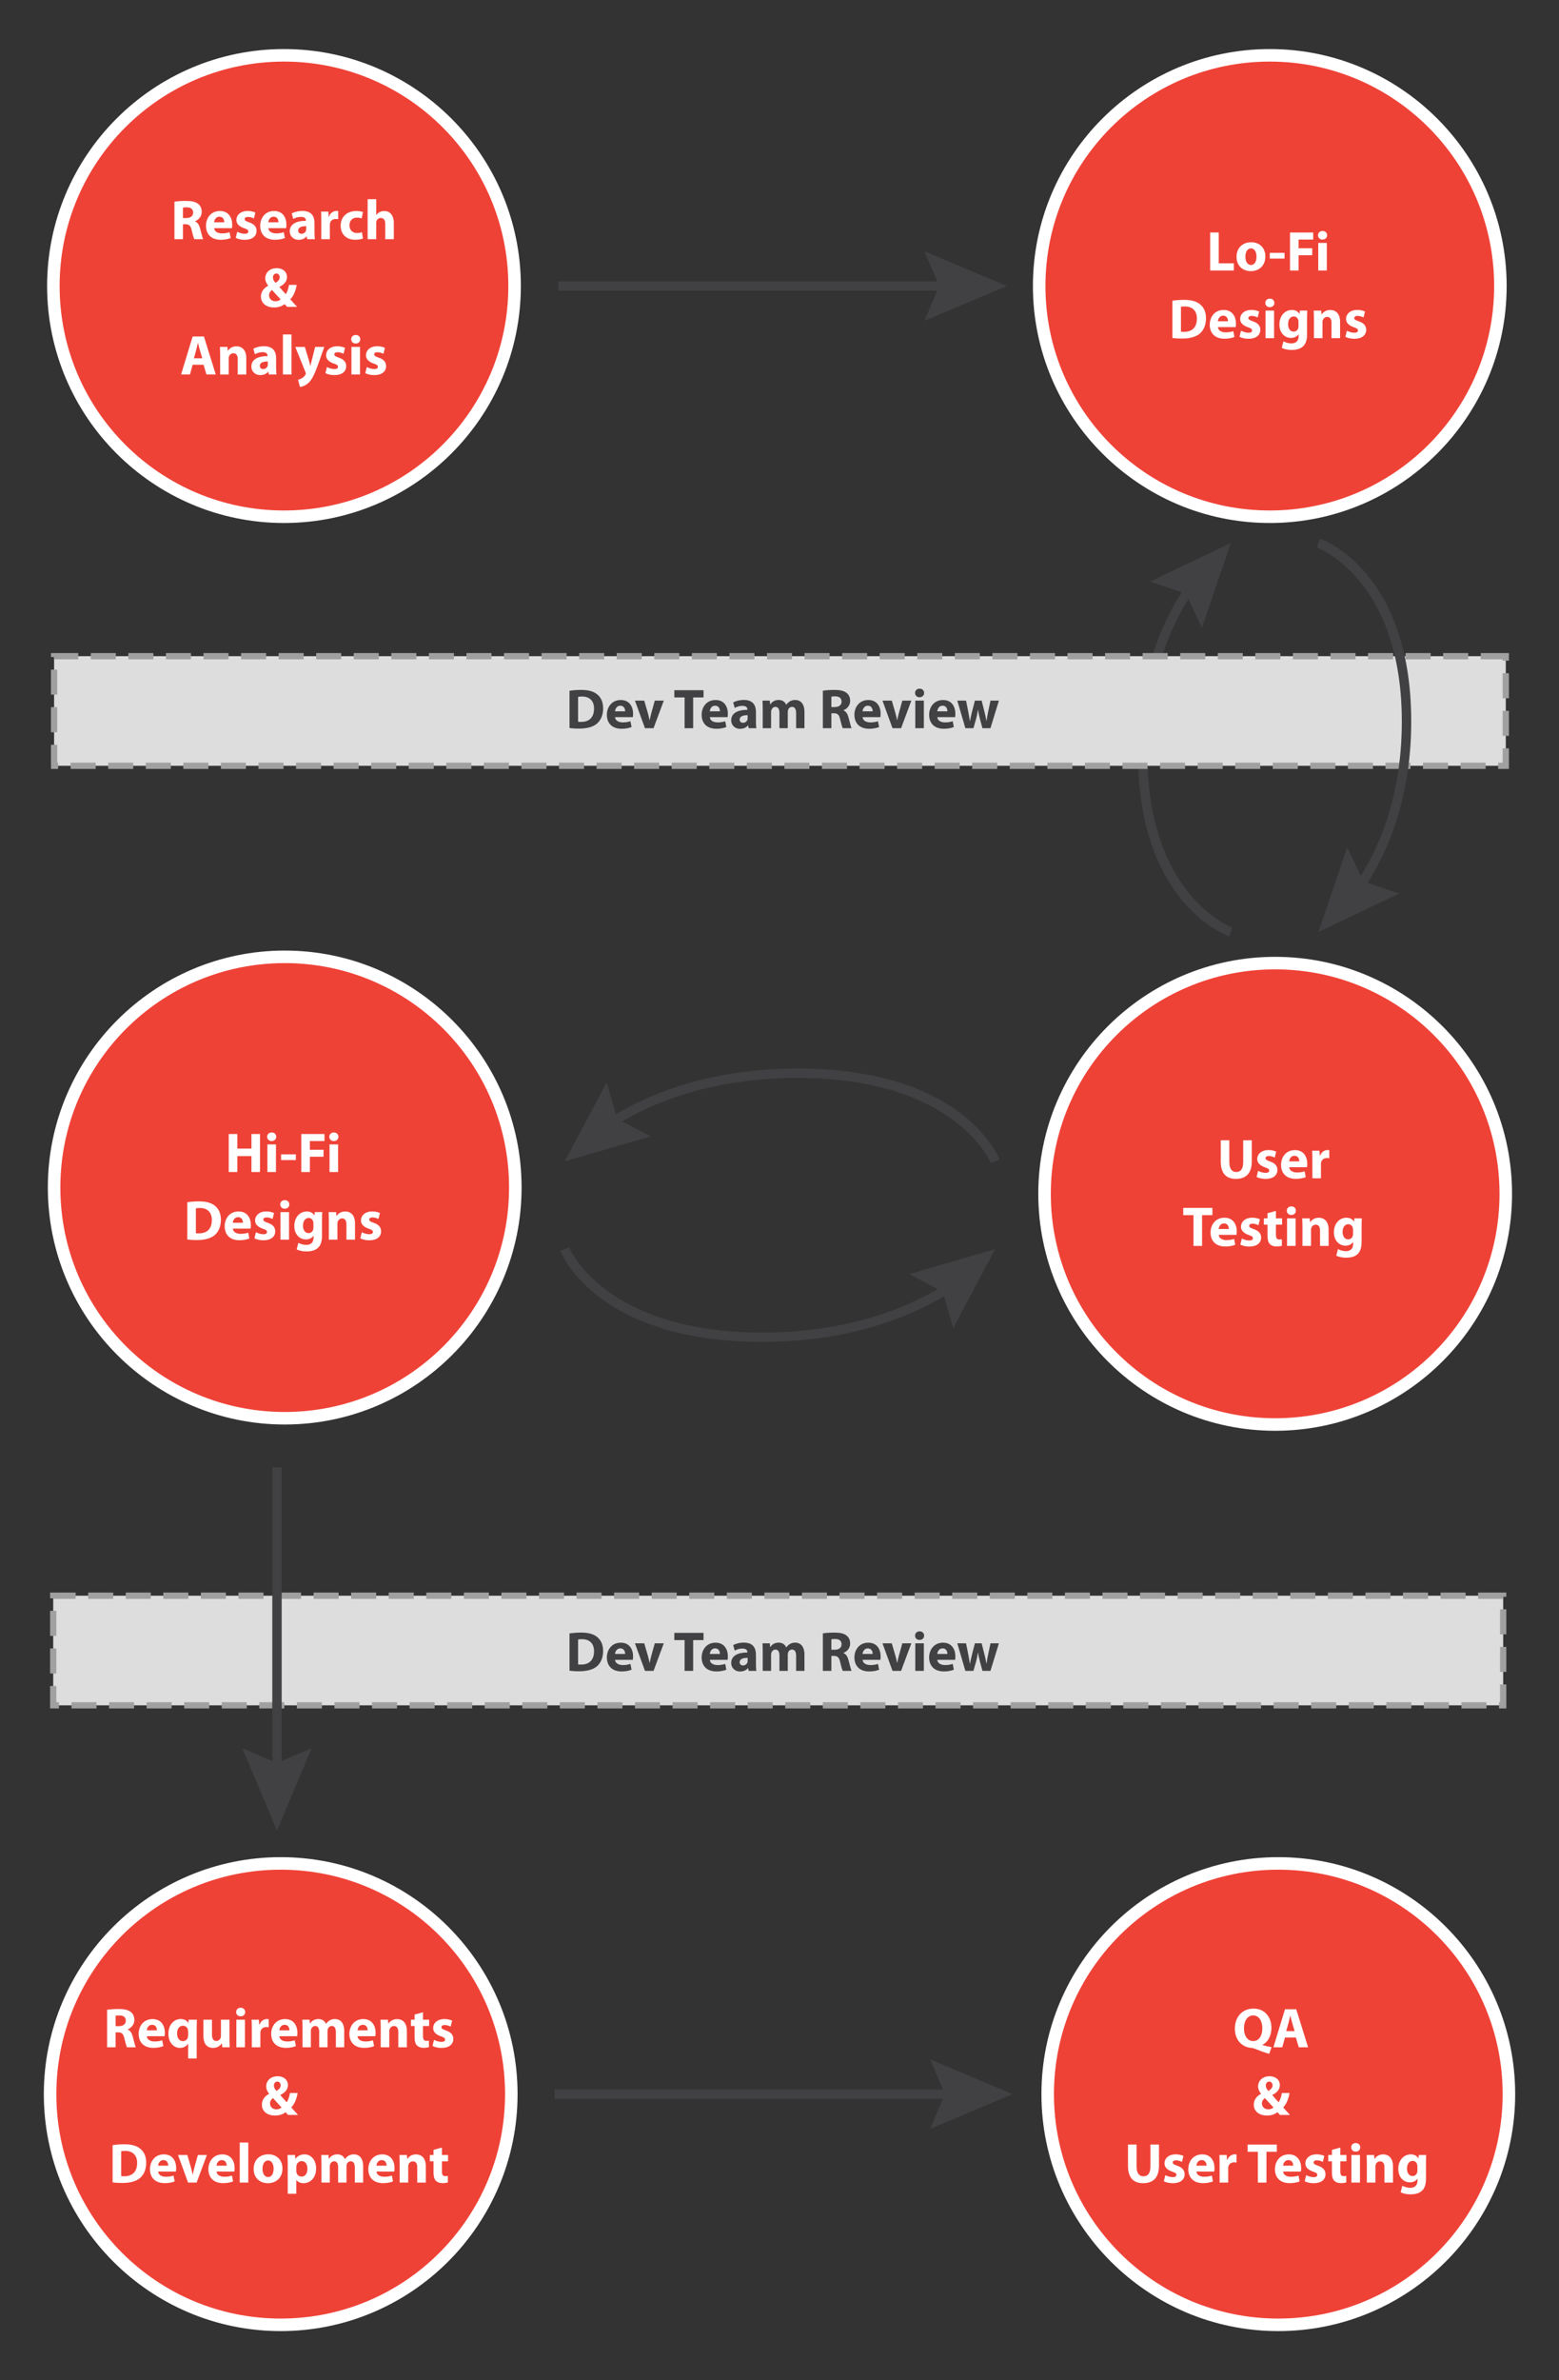 <?xml version="1.0" encoding="utf-8"?>
<!-- Generator: Adobe Illustrator 15.0.0, SVG Export Plug-In . SVG Version: 6.00 Build 0)  -->
<!DOCTYPE svg PUBLIC "-//W3C//DTD SVG 1.0//EN" "http://www.w3.org/TR/2001/REC-SVG-20010904/DTD/svg10.dtd">
<svg version="1.0" id="Layer_1" xmlns="http://www.w3.org/2000/svg" xmlns:xlink="http://www.w3.org/1999/xlink" x="0px" y="0px"
	 width="249px" height="380px" viewBox="0 0 249 380" enable-background="new 0 0 249 380" xml:space="preserve">
<rect x="0" y="0" width="249" height="380" fill="#333333" stroke="none"/>
<g>
	<g>
		<g>
			<path fill="#414042" d="M196.327,149.505c-0.596-0.208-14.575-5.365-14.575-29.211c0-13.233,4.412-22.238,8.112-27.462
				l1.225,0.867c-3.575,5.046-7.837,13.756-7.837,26.595c0,22.72,13.436,27.747,13.571,27.796L196.327,149.505z"/>
		</g>
		<g>
			<g>
				<polygon fill="#414042" points="191.971,100.232 189.39,94.777 183.672,92.848 196.574,86.703 				"/>
			</g>
		</g>
	</g>
	<g>
		<g>
			<g>
				<path fill="#EF4237" d="M45.356,82.5c-20.31,0-36.833-16.523-36.833-36.833c0-20.311,16.523-36.834,36.833-36.834
					s36.833,16.523,36.833,36.834C82.189,65.977,65.666,82.5,45.356,82.5z"/>
				<path fill="#FFFFFF" d="M45.356,9.833c19.79,0,35.833,16.043,35.833,35.834c0,19.79-16.043,35.833-35.833,35.833
					S9.523,65.457,9.523,45.667C9.523,25.876,25.566,9.833,45.356,9.833 M45.356,7.833c-20.861,0-37.833,16.972-37.833,37.834
					c0,20.861,16.972,37.833,37.833,37.833s37.833-16.972,37.833-37.833C83.189,24.805,66.218,7.833,45.356,7.833L45.356,7.833z"/>
			</g>
		</g>
		<g>
			<path fill="#FFFFFF" d="M27.861,32.202c0.441-0.072,1.089-0.126,1.828-0.126c0.9,0,1.53,0.135,1.962,0.477
				c0.369,0.288,0.567,0.72,0.567,1.278c0,0.765-0.549,1.296-1.071,1.485v0.027c0.423,0.171,0.657,0.567,0.81,1.125
				c0.189,0.693,0.369,1.486,0.486,1.72h-1.405c-0.09-0.18-0.243-0.666-0.414-1.414c-0.171-0.765-0.432-0.963-0.999-0.972h-0.405
				v2.386h-1.359V32.202z M29.221,34.812h0.54c0.684,0,1.089-0.342,1.089-0.874c0-0.549-0.378-0.837-1.008-0.837
				c-0.333,0-0.522,0.018-0.621,0.045V34.812z"/>
			<path fill="#FFFFFF" d="M34.207,36.424c0.036,0.567,0.603,0.837,1.242,0.837c0.468,0,0.846-0.063,1.215-0.189L36.844,38
				c-0.45,0.189-1,0.279-1.593,0.279c-1.495,0-2.35-0.864-2.35-2.242c0-1.116,0.693-2.35,2.224-2.35
				c1.422,0,1.962,1.107,1.962,2.197c0,0.234-0.027,0.441-0.045,0.54H34.207z M35.818,35.488c0-0.333-0.144-0.892-0.774-0.892
				c-0.576,0-0.811,0.531-0.847,0.892H35.818z"/>
			<path fill="#FFFFFF" d="M37.896,37c0.252,0.153,0.774,0.324,1.18,0.324c0.414,0,0.585-0.135,0.585-0.36
				c0-0.234-0.135-0.342-0.639-0.513c-0.918-0.306-1.27-0.801-1.26-1.324c0-0.828,0.702-1.449,1.792-1.449
				c0.513,0,0.963,0.126,1.233,0.261l-0.234,0.945c-0.198-0.108-0.585-0.252-0.954-0.252c-0.333,0-0.522,0.135-0.522,0.351
				c0,0.216,0.171,0.324,0.711,0.513c0.837,0.288,1.179,0.72,1.188,1.359c0,0.828-0.639,1.432-1.899,1.432
				c-0.576,0-1.089-0.135-1.423-0.315L37.896,37z"/>
			<path fill="#FFFFFF" d="M42.864,36.424c0.036,0.567,0.603,0.837,1.242,0.837c0.468,0,0.846-0.063,1.215-0.189L45.502,38
				c-0.45,0.189-0.999,0.279-1.593,0.279c-1.495,0-2.35-0.864-2.35-2.242c0-1.116,0.693-2.35,2.224-2.35
				c1.423,0,1.963,1.107,1.963,2.197c0,0.234-0.027,0.441-0.045,0.54H42.864z M44.476,35.488c0-0.333-0.144-0.892-0.774-0.892
				c-0.576,0-0.811,0.531-0.847,0.892H44.476z"/>
			<path fill="#FFFFFF" d="M50.227,37.126c0,0.415,0.018,0.819,0.072,1.062h-1.233l-0.081-0.441h-0.027
				c-0.288,0.351-0.738,0.54-1.26,0.54c-0.892,0-1.422-0.648-1.422-1.351c0-1.143,1.026-1.684,2.583-1.684V35.2
				c0-0.243-0.126-0.576-0.801-0.576c-0.45,0-0.927,0.153-1.215,0.333l-0.252-0.882c0.306-0.171,0.909-0.396,1.71-0.396
				c1.467,0,1.927,0.864,1.927,1.909V37.126z M48.903,36.109c-0.72,0-1.278,0.171-1.278,0.693c0,0.351,0.234,0.522,0.541,0.522
				c0.333,0,0.621-0.225,0.711-0.504c0.018-0.072,0.027-0.153,0.027-0.234V36.109z"/>
			<path fill="#FFFFFF" d="M51.315,35.236c0-0.648-0.009-1.072-0.036-1.45h1.17l0.054,0.81h0.036
				c0.225-0.648,0.756-0.918,1.188-0.918c0.126,0,0.189,0.009,0.288,0.027v1.288c-0.108-0.018-0.216-0.036-0.369-0.036
				c-0.504,0-0.846,0.27-0.936,0.693c-0.018,0.09-0.027,0.198-0.027,0.306v2.233h-1.368V35.236z"/>
			<path fill="#FFFFFF" d="M57.967,38.071c-0.243,0.117-0.702,0.207-1.224,0.207c-1.422,0-2.332-0.873-2.332-2.25
				c0-1.288,0.882-2.341,2.521-2.341c0.36,0,0.756,0.063,1.044,0.171l-0.216,1.017c-0.162-0.072-0.405-0.135-0.765-0.135
				c-0.72,0-1.188,0.513-1.179,1.233c0,0.801,0.54,1.233,1.206,1.233c0.324,0,0.576-0.054,0.783-0.144L57.967,38.071z"/>
			<path fill="#FFFFFF" d="M58.722,31.796h1.368v2.521h0.018c0.144-0.198,0.324-0.351,0.54-0.459
				c0.207-0.108,0.459-0.171,0.711-0.171c0.873,0,1.54,0.604,1.54,1.936v2.566h-1.369v-2.422c0-0.576-0.198-0.972-0.711-0.972
				c-0.36,0-0.585,0.234-0.685,0.486c-0.036,0.081-0.045,0.198-0.045,0.297v2.611h-1.368V31.796z"/>
			<path fill="#FFFFFF" d="M45.854,48.988c-0.126-0.135-0.252-0.27-0.396-0.432c-0.396,0.306-0.945,0.531-1.666,0.531
				c-1.467,0-2.115-0.864-2.115-1.72c0-0.801,0.459-1.377,1.152-1.747v-0.027c-0.261-0.297-0.468-0.738-0.468-1.179
				c0-0.765,0.612-1.603,1.836-1.603c0.937,0,1.639,0.549,1.639,1.422c0,0.612-0.36,1.144-1.198,1.558l-0.009,0.036
				c0.351,0.396,0.72,0.837,1.018,1.144c0.243-0.387,0.432-0.945,0.513-1.485h1.225c-0.162,0.927-0.468,1.71-1.008,2.305
				c0.342,0.396,0.693,0.792,1.071,1.197H45.854z M44.818,47.791c-0.369-0.369-0.864-0.937-1.368-1.495
				c-0.252,0.189-0.477,0.45-0.477,0.846c0,0.522,0.387,0.955,1.026,0.955C44.341,48.097,44.638,47.962,44.818,47.791z
				 M44.134,43.667c-0.351,0-0.54,0.306-0.54,0.622c0,0.306,0.135,0.576,0.423,0.873c0.441-0.297,0.657-0.54,0.657-0.891
				c0-0.288-0.171-0.604-0.522-0.604H44.134z"/>
			<path fill="#FFFFFF" d="M30.769,58.231l-0.432,1.558h-1.414l1.846-6.068h1.8l1.891,6.068h-1.485l-0.468-1.558H30.769z
				 M32.308,57.205l-0.378-1.287c-0.108-0.36-0.216-0.811-0.306-1.17h-0.018c-0.09,0.36-0.18,0.819-0.279,1.17l-0.36,1.287H32.308z"
				/>
			<path fill="#FFFFFF" d="M35.161,56.791c0-0.549-0.018-1.008-0.036-1.404h1.188l0.063,0.612h0.027
				c0.18-0.288,0.621-0.711,1.359-0.711c0.9,0,1.576,0.604,1.576,1.9v2.602h-1.369v-2.44c0-0.567-0.198-0.954-0.693-0.954
				c-0.378,0-0.604,0.261-0.703,0.513c-0.036,0.09-0.045,0.216-0.045,0.342v2.539h-1.368V56.791z"/>
			<path fill="#FFFFFF" d="M44.099,58.726c0,0.414,0.018,0.819,0.072,1.062h-1.233l-0.081-0.441h-0.027
				c-0.288,0.351-0.738,0.54-1.26,0.54c-0.891,0-1.422-0.648-1.422-1.351c0-1.143,1.026-1.684,2.583-1.684V56.8
				c0-0.243-0.126-0.576-0.801-0.576c-0.45,0-0.927,0.153-1.215,0.333l-0.252-0.882c0.306-0.171,0.909-0.396,1.71-0.396
				c1.467,0,1.927,0.864,1.927,1.909V58.726z M42.775,57.709c-0.72,0-1.278,0.171-1.278,0.693c0,0.351,0.234,0.522,0.541,0.522
				c0.333,0,0.621-0.225,0.711-0.504c0.018-0.072,0.027-0.153,0.027-0.234V57.709z"/>
			<path fill="#FFFFFF" d="M45.187,53.396h1.368v6.392h-1.368V53.396z"/>
			<path fill="#FFFFFF" d="M48.688,55.386l0.657,2.17c0.072,0.252,0.162,0.585,0.216,0.819h0.036
				c0.054-0.243,0.126-0.567,0.189-0.828l0.549-2.161h1.458l-1.026,2.899c-0.63,1.755-1.054,2.449-1.549,2.89
				c-0.468,0.415-0.972,0.567-1.314,0.604l-0.297-1.152c0.171-0.036,0.387-0.117,0.594-0.234c0.207-0.108,0.441-0.333,0.567-0.549
				c0.045-0.072,0.072-0.144,0.072-0.198s-0.009-0.117-0.054-0.225l-1.62-4.033H48.688z"/>
			<path fill="#FFFFFF" d="M52.215,58.6c0.252,0.153,0.774,0.324,1.18,0.324c0.414,0,0.585-0.135,0.585-0.36
				c0-0.234-0.135-0.342-0.639-0.513c-0.918-0.306-1.27-0.801-1.26-1.324c0-0.828,0.702-1.449,1.792-1.449
				c0.513,0,0.963,0.126,1.233,0.261l-0.234,0.945c-0.198-0.108-0.585-0.252-0.954-0.252c-0.333,0-0.522,0.135-0.522,0.351
				c0,0.216,0.171,0.324,0.711,0.513c0.837,0.288,1.179,0.72,1.188,1.359c0,0.829-0.639,1.432-1.899,1.432
				c-0.576,0-1.089-0.135-1.423-0.315L52.215,58.6z"/>
			<path fill="#FFFFFF" d="M57.543,54.162c0,0.378-0.279,0.684-0.738,0.684c-0.433,0-0.711-0.306-0.711-0.684
				c0-0.387,0.288-0.685,0.729-0.685C57.265,53.478,57.535,53.775,57.543,54.162z M56.13,59.789v-4.402h1.368v4.402H56.13z"/>
			<path fill="#FFFFFF" d="M58.587,58.6c0.252,0.153,0.774,0.324,1.18,0.324c0.414,0,0.585-0.135,0.585-0.36
				c0-0.234-0.135-0.342-0.639-0.513c-0.918-0.306-1.27-0.801-1.26-1.324c0-0.828,0.702-1.449,1.792-1.449
				c0.513,0,0.963,0.126,1.233,0.261l-0.234,0.945c-0.198-0.108-0.585-0.252-0.954-0.252c-0.333,0-0.522,0.135-0.522,0.351
				c0,0.216,0.171,0.324,0.711,0.513c0.837,0.288,1.179,0.72,1.188,1.359c0,0.829-0.639,1.432-1.899,1.432
				c-0.576,0-1.089-0.135-1.423-0.315L58.587,58.6z"/>
		</g>
	</g>
	<g>
		<g>
			<g>
				<path fill="#EF4237" d="M202.807,82.5c-20.31,0-36.832-16.523-36.832-36.833c0-20.311,16.522-36.834,36.832-36.834
					c20.311,0,36.834,16.523,36.834,36.834C239.641,65.977,223.117,82.5,202.807,82.5z"/>
				<path fill="#FFFFFF" d="M202.807,9.833c19.791,0,35.834,16.043,35.834,35.834c0,19.79-16.043,35.833-35.834,35.833
					c-19.789,0-35.832-16.043-35.832-35.833C166.975,25.876,183.018,9.833,202.807,9.833 M202.807,7.833
					c-20.86,0-37.832,16.972-37.832,37.834c0,20.861,16.972,37.833,37.832,37.833c20.861,0,37.834-16.972,37.834-37.833
					C240.641,24.805,223.668,7.833,202.807,7.833L202.807,7.833z"/>
			</g>
		</g>
		<g>
			<path fill="#FFFFFF" d="M193.285,37.121h1.369v4.916h2.412v1.152h-3.781V37.121z"/>
			<path fill="#FFFFFF" d="M202.098,40.938c0,1.611-1.143,2.35-2.322,2.35c-1.287,0-2.277-0.846-2.277-2.269
				c0-1.432,0.936-2.341,2.358-2.341C201.197,38.678,202.098,39.605,202.098,40.938z M198.911,40.983c0,0.756,0.315,1.323,0.9,1.323
				c0.54,0,0.873-0.531,0.873-1.333c0-0.648-0.252-1.314-0.873-1.314C199.163,39.66,198.911,40.334,198.911,40.983z"/>
			<path fill="#FFFFFF" d="M205.166,40.371v0.909h-2.358v-0.909H205.166z"/>
			<path fill="#FFFFFF" d="M206.039,37.121h3.699v1.125h-2.331v1.386h2.179v1.116h-2.179v2.44h-1.368V37.121z"/>
			<path fill="#FFFFFF" d="M211.961,37.562c0,0.378-0.278,0.684-0.738,0.684c-0.432,0-0.711-0.306-0.711-0.684
				c0-0.387,0.289-0.685,0.729-0.685C211.683,36.877,211.953,37.175,211.961,37.562z M210.549,43.188v-4.402h1.367v4.402H210.549z"
				/>
			<path fill="#FFFFFF" d="M187.251,48.01c0.504-0.081,1.161-0.135,1.846-0.135c1.161,0,1.917,0.216,2.493,0.648
				c0.631,0.468,1.027,1.215,1.027,2.287c0,1.161-0.424,1.962-1,2.458c-0.639,0.531-1.621,0.783-2.809,0.783
				c-0.711,0-1.225-0.045-1.558-0.09V48.01z M188.619,52.953c0.117,0.027,0.315,0.027,0.478,0.027
				c1.251,0.009,2.07-0.675,2.07-2.125c0-1.26-0.738-1.927-1.927-1.927c-0.297,0-0.504,0.027-0.621,0.054V52.953z"/>
			<path fill="#FFFFFF" d="M194.523,52.224c0.036,0.567,0.604,0.837,1.242,0.837c0.469,0,0.846-0.063,1.215-0.189l0.181,0.927
				c-0.45,0.189-0.999,0.279-1.593,0.279c-1.495,0-2.351-0.864-2.351-2.242c0-1.116,0.693-2.35,2.224-2.35
				c1.423,0,1.963,1.107,1.963,2.197c0,0.234-0.027,0.441-0.045,0.54H194.523z M196.135,51.288c0-0.333-0.145-0.892-0.773-0.892
				c-0.576,0-0.811,0.531-0.848,0.892H196.135z"/>
			<path fill="#FFFFFF" d="M198.213,52.8c0.252,0.153,0.774,0.324,1.18,0.324c0.414,0,0.585-0.135,0.585-0.36
				c0-0.234-0.136-0.342-0.64-0.513c-0.918-0.306-1.27-0.801-1.26-1.324c0-0.828,0.702-1.449,1.791-1.449
				c0.514,0,0.964,0.126,1.234,0.261l-0.234,0.945c-0.198-0.108-0.586-0.252-0.955-0.252c-0.332,0-0.521,0.135-0.521,0.351
				c0,0.216,0.171,0.324,0.711,0.513c0.838,0.288,1.18,0.72,1.188,1.359c0,0.828-0.64,1.432-1.899,1.432
				c-0.576,0-1.09-0.135-1.423-0.315L198.213,52.8z"/>
			<path fill="#FFFFFF" d="M203.541,48.362c0,0.378-0.279,0.684-0.738,0.684c-0.432,0-0.711-0.306-0.711-0.684
				c0-0.387,0.288-0.685,0.729-0.685C203.262,47.677,203.532,47.975,203.541,48.362z M202.128,53.988v-4.402h1.368v4.402H202.128z"
				/>
			<path fill="#FFFFFF" d="M208.762,53.349c0,0.846-0.171,1.54-0.676,1.98c-0.477,0.414-1.134,0.54-1.781,0.54
				c-0.586,0-1.189-0.117-1.585-0.333l0.271-1.044c0.279,0.162,0.756,0.333,1.277,0.333c0.648,0,1.145-0.342,1.145-1.162v-0.279
				h-0.019c-0.261,0.36-0.685,0.567-1.188,0.567c-1.09,0-1.863-0.882-1.863-2.143c0-1.422,0.909-2.323,1.998-2.323
				c0.604,0,0.981,0.261,1.207,0.63h0.018l0.045-0.531h1.188c-0.019,0.288-0.036,0.657-0.036,1.314V53.349z M207.394,51.377
				c0-0.081-0.009-0.171-0.027-0.252c-0.099-0.36-0.36-0.603-0.737-0.603c-0.505,0-0.9,0.45-0.9,1.251
				c0,0.657,0.324,1.17,0.891,1.17c0.36,0,0.639-0.234,0.729-0.549c0.036-0.108,0.045-0.252,0.045-0.369V51.377z"/>
			<path fill="#FFFFFF" d="M209.859,50.99c0-0.549-0.019-1.008-0.037-1.404h1.189l0.062,0.612h0.027
				c0.18-0.288,0.621-0.711,1.359-0.711c0.9,0,1.575,0.604,1.575,1.9v2.602h-1.368v-2.44c0-0.567-0.198-0.954-0.693-0.954
				c-0.379,0-0.604,0.261-0.703,0.513c-0.035,0.09-0.045,0.216-0.045,0.342v2.539h-1.367V50.99z"/>
			<path fill="#FFFFFF" d="M215.123,52.8c0.252,0.153,0.775,0.324,1.18,0.324c0.414,0,0.586-0.135,0.586-0.36
				c0-0.234-0.136-0.342-0.64-0.513c-0.919-0.306-1.27-0.801-1.261-1.324c0-0.828,0.703-1.449,1.792-1.449
				c0.513,0,0.964,0.126,1.233,0.261l-0.234,0.945c-0.197-0.108-0.585-0.252-0.954-0.252c-0.333,0-0.522,0.135-0.522,0.351
				c0,0.216,0.172,0.324,0.711,0.513c0.838,0.288,1.18,0.72,1.189,1.359c0,0.828-0.64,1.432-1.9,1.432
				c-0.576,0-1.089-0.135-1.422-0.315L215.123,52.8z"/>
		</g>
	</g>
	<g>
		<g>
			<rect x="89.192" y="44.917" fill="#414042" width="62.661" height="1.5"/>
		</g>
		<g>
			<g>
				<polygon fill="#414042" points="147.641,51.222 150.001,45.667 147.641,40.112 160.809,45.667 				"/>
			</g>
		</g>
	</g>
	<g>
		<g>
			<g>
				<path fill="#EF4237" d="M203.666,227.428c-20.31,0-36.832-16.523-36.832-36.833c0-20.311,16.522-36.834,36.832-36.834
					c20.311,0,36.834,16.523,36.834,36.834C240.5,210.904,223.977,227.428,203.666,227.428z"/>
				<path fill="#FFFFFF" d="M203.666,154.761c19.791,0,35.834,16.043,35.834,35.834c0,19.79-16.043,35.833-35.834,35.833
					c-19.789,0-35.832-16.043-35.832-35.833C167.834,170.804,183.877,154.761,203.666,154.761 M203.666,152.761
					c-20.86,0-37.832,16.973-37.832,37.834s16.972,37.833,37.832,37.833c20.861,0,37.834-16.972,37.834-37.833
					S224.527,152.761,203.666,152.761L203.666,152.761z"/>
			</g>
		</g>
		<g>
			<path fill="#FFFFFF" d="M196.346,182.049v3.483c0,1.054,0.405,1.585,1.099,1.585c0.72,0,1.116-0.504,1.116-1.585v-3.483h1.369
				v3.402c0,1.873-0.945,2.764-2.53,2.764c-1.53,0-2.422-0.855-2.422-2.781v-3.385H196.346z"/>
			<path fill="#FFFFFF" d="M200.944,186.928c0.253,0.153,0.774,0.324,1.18,0.324c0.414,0,0.585-0.135,0.585-0.359
				c0-0.234-0.135-0.343-0.639-0.514c-0.919-0.307-1.27-0.801-1.261-1.324c0-0.828,0.702-1.449,1.792-1.449
				c0.513,0,0.963,0.127,1.232,0.262l-0.234,0.945c-0.197-0.108-0.584-0.252-0.953-0.252c-0.334,0-0.522,0.135-0.522,0.351
				s0.171,0.324,0.711,0.513c0.837,0.289,1.179,0.721,1.188,1.359c0,0.828-0.639,1.432-1.899,1.432
				c-0.576,0-1.089-0.135-1.423-0.314L200.944,186.928z"/>
			<path fill="#FFFFFF" d="M205.912,186.352c0.037,0.567,0.604,0.838,1.242,0.838c0.469,0,0.847-0.063,1.216-0.189l0.181,0.928
				c-0.451,0.188-1,0.278-1.594,0.278c-1.494,0-2.35-0.864-2.35-2.241c0-1.117,0.693-2.35,2.223-2.35
				c1.424,0,1.963,1.107,1.963,2.196c0,0.233-0.026,0.44-0.045,0.54H205.912z M207.523,185.416c0-0.334-0.144-0.893-0.773-0.893
				c-0.576,0-0.811,0.531-0.847,0.893H207.523z"/>
			<path fill="#FFFFFF" d="M209.611,185.164c0-0.648-0.01-1.072-0.036-1.45h1.171l0.053,0.81h0.037
				c0.225-0.647,0.756-0.918,1.188-0.918c0.127,0,0.189,0.01,0.289,0.027v1.287c-0.108-0.018-0.217-0.035-0.369-0.035
				c-0.504,0-0.847,0.27-0.938,0.693c-0.018,0.09-0.026,0.197-0.026,0.305v2.233h-1.368V185.164z"/>
			<path fill="#FFFFFF" d="M190.621,194h-1.638v-1.152h4.663V194h-1.656v4.916h-1.369V194z"/>
			<path fill="#FFFFFF" d="M194.654,197.151c0.035,0.567,0.603,0.837,1.242,0.837c0.468,0,0.846-0.062,1.215-0.188l0.18,0.927
				c-0.449,0.189-0.998,0.279-1.593,0.279c-1.495,0-2.351-0.864-2.351-2.242c0-1.115,0.693-2.35,2.225-2.35
				c1.422,0,1.963,1.107,1.963,2.197c0,0.234-0.027,0.441-0.045,0.54H194.654z M196.266,196.215c0-0.332-0.145-0.891-0.774-0.891
				c-0.576,0-0.811,0.531-0.847,0.891H196.266z"/>
			<path fill="#FFFFFF" d="M198.344,197.728c0.252,0.153,0.773,0.324,1.18,0.324c0.414,0,0.584-0.136,0.584-0.36
				c0-0.234-0.135-0.342-0.639-0.513c-0.918-0.306-1.27-0.802-1.26-1.323c0-0.828,0.701-1.449,1.791-1.449
				c0.514,0,0.963,0.125,1.233,0.26l-0.234,0.945c-0.198-0.107-0.585-0.252-0.954-0.252c-0.333,0-0.521,0.136-0.521,0.352
				c0,0.217,0.17,0.324,0.711,0.514c0.837,0.287,1.179,0.72,1.188,1.359c0,0.828-0.639,1.432-1.898,1.432
				c-0.576,0-1.09-0.136-1.424-0.316L198.344,197.728z"/>
			<path fill="#FFFFFF" d="M203.789,193.325v1.188h0.98v1.008h-0.98v1.594c0,0.531,0.135,0.774,0.539,0.774
				c0.189,0,0.279-0.009,0.406-0.036l0.008,1.035c-0.17,0.063-0.504,0.117-0.881,0.117c-0.441,0-0.811-0.152-1.036-0.378
				c-0.252-0.261-0.378-0.685-0.378-1.306v-1.801h-0.586v-1.008h0.586v-0.819L203.789,193.325z"/>
			<path fill="#FFFFFF" d="M206.975,193.289c0,0.379-0.279,0.685-0.738,0.685c-0.432,0-0.711-0.306-0.711-0.685
				c0-0.387,0.287-0.684,0.729-0.684S206.965,192.902,206.975,193.289z M205.561,198.916v-4.402h1.369v4.402H205.561z"/>
			<path fill="#FFFFFF" d="M208.027,195.918c0-0.549-0.019-1.008-0.037-1.404h1.189l0.062,0.612h0.027
				c0.18-0.288,0.621-0.712,1.359-0.712c0.9,0,1.575,0.604,1.575,1.9v2.602h-1.368v-2.439c0-0.567-0.198-0.955-0.693-0.955
				c-0.379,0-0.604,0.262-0.703,0.514c-0.035,0.09-0.045,0.217-0.045,0.342v2.539h-1.367V195.918z"/>
			<path fill="#FFFFFF" d="M217.469,198.277c0,0.846-0.171,1.539-0.676,1.98c-0.477,0.414-1.134,0.539-1.781,0.539
				c-0.586,0-1.189-0.116-1.585-0.332l0.271-1.045c0.279,0.162,0.756,0.334,1.277,0.334c0.648,0,1.145-0.343,1.145-1.162v-0.279
				h-0.019c-0.261,0.36-0.685,0.567-1.188,0.567c-1.09,0-1.863-0.882-1.863-2.143c0-1.423,0.909-2.323,1.998-2.323
				c0.604,0,0.981,0.262,1.207,0.631h0.018l0.045-0.531h1.188c-0.019,0.288-0.036,0.657-0.036,1.314V198.277z M216.101,196.305
				c0-0.08-0.009-0.17-0.027-0.252c-0.099-0.359-0.36-0.603-0.737-0.603c-0.505,0-0.9,0.45-0.9,1.251c0,0.657,0.324,1.17,0.891,1.17
				c0.36,0,0.639-0.233,0.729-0.549c0.036-0.107,0.045-0.252,0.045-0.369V196.305z"/>
		</g>
	</g>
	<g>
		<g>
			<g>
				<path fill="#EF4237" d="M45.474,226.428c-20.31,0-36.833-16.523-36.833-36.833c0-20.311,16.523-36.834,36.833-36.834
					s36.833,16.523,36.833,36.834C82.307,209.904,65.783,226.428,45.474,226.428z"/>
				<path fill="#FFFFFF" d="M45.474,153.761c19.79,0,35.833,16.043,35.833,35.834c0,19.79-16.043,35.833-35.833,35.833
					S9.641,209.385,9.641,189.595C9.641,169.804,25.684,153.761,45.474,153.761 M45.474,151.761
					c-20.861,0-37.833,16.973-37.833,37.834s16.972,37.833,37.833,37.833s37.833-16.972,37.833-37.833
					S66.335,151.761,45.474,151.761L45.474,151.761z"/>
			</g>
		</g>
		<g>
			<path fill="#FFFFFF" d="M37.901,181.049v2.331h2.26v-2.331h1.368v6.067h-1.368v-2.538h-2.26v2.538h-1.369v-6.067H37.901z"/>
			<path fill="#FFFFFF" d="M44.12,181.49c0,0.377-0.279,0.684-0.738,0.684c-0.432,0-0.711-0.307-0.711-0.684
				c0-0.388,0.288-0.686,0.729-0.686C43.841,180.805,44.111,181.103,44.12,181.49z M42.707,187.116v-4.402h1.368v4.402H42.707z"/>
			<path fill="#FFFFFF" d="M47.252,184.299v0.908h-2.359v-0.908H47.252z"/>
			<path fill="#FFFFFF" d="M48.125,181.049h3.7v1.125h-2.332v1.387h2.179v1.115h-2.179v2.44h-1.369V181.049z"/>
			<path fill="#FFFFFF" d="M54.047,181.49c0,0.377-0.279,0.684-0.738,0.684c-0.433,0-0.711-0.307-0.711-0.684
				c0-0.388,0.288-0.686,0.729-0.686C53.769,180.805,54.039,181.103,54.047,181.49z M52.634,187.116v-4.402h1.368v4.402H52.634z"/>
			<path fill="#FFFFFF" d="M29.917,191.938c0.504-0.08,1.161-0.135,1.846-0.135c1.161,0,1.917,0.217,2.494,0.648
				c0.63,0.469,1.026,1.215,1.026,2.287c0,1.161-0.423,1.963-1,2.457c-0.639,0.531-1.621,0.783-2.809,0.783
				c-0.711,0-1.225-0.045-1.558-0.09V191.938z M31.286,196.881c0.117,0.027,0.315,0.027,0.478,0.027
				c1.251,0.008,2.07-0.676,2.07-2.125c0-1.26-0.738-1.927-1.926-1.927c-0.297,0-0.504,0.026-0.622,0.054V196.881z"/>
			<path fill="#FFFFFF" d="M37.19,196.151c0.036,0.567,0.603,0.837,1.242,0.837c0.468,0,0.846-0.062,1.215-0.188l0.18,0.927
				c-0.45,0.189-1,0.279-1.593,0.279c-1.495,0-2.35-0.864-2.35-2.242c0-1.115,0.693-2.35,2.224-2.35
				c1.422,0,1.962,1.107,1.962,2.197c0,0.234-0.027,0.441-0.045,0.54H37.19z M38.801,195.215c0-0.332-0.144-0.891-0.774-0.891
				c-0.576,0-0.811,0.531-0.847,0.891H38.801z"/>
			<path fill="#FFFFFF" d="M40.879,196.728c0.252,0.153,0.774,0.324,1.18,0.324c0.414,0,0.585-0.136,0.585-0.36
				c0-0.234-0.135-0.342-0.639-0.513c-0.918-0.306-1.27-0.802-1.26-1.323c0-0.828,0.702-1.449,1.792-1.449
				c0.513,0,0.963,0.125,1.233,0.26l-0.234,0.945c-0.198-0.107-0.585-0.252-0.954-0.252c-0.333,0-0.522,0.136-0.522,0.352
				c0,0.217,0.171,0.324,0.711,0.514c0.837,0.287,1.179,0.72,1.188,1.359c0,0.828-0.639,1.432-1.899,1.432
				c-0.576,0-1.089-0.136-1.423-0.316L40.879,196.728z"/>
			<path fill="#FFFFFF" d="M46.208,192.289c0,0.379-0.279,0.685-0.738,0.685c-0.433,0-0.711-0.306-0.711-0.685
				c0-0.387,0.288-0.684,0.729-0.684C45.929,191.605,46.199,191.902,46.208,192.289z M44.794,197.916v-4.402h1.368v4.402H44.794z"/>
			<path fill="#FFFFFF" d="M51.428,197.277c0,0.846-0.171,1.539-0.675,1.98c-0.477,0.414-1.134,0.539-1.782,0.539
				c-0.585,0-1.188-0.116-1.584-0.332l0.27-1.045c0.279,0.162,0.756,0.334,1.278,0.334c0.648,0,1.144-0.343,1.144-1.162v-0.279
				H50.06c-0.261,0.36-0.684,0.567-1.188,0.567c-1.089,0-1.864-0.882-1.864-2.143c0-1.423,0.91-2.323,1.999-2.323
				c0.603,0,0.981,0.262,1.206,0.631h0.018l0.045-0.531h1.188c-0.018,0.288-0.036,0.657-0.036,1.314V197.277z M50.06,195.305
				c0-0.08-0.009-0.17-0.027-0.252c-0.099-0.359-0.36-0.603-0.738-0.603c-0.504,0-0.9,0.45-0.9,1.251c0,0.657,0.324,1.17,0.891,1.17
				c0.36,0,0.639-0.233,0.729-0.549c0.036-0.107,0.045-0.252,0.045-0.369V195.305z"/>
			<path fill="#FFFFFF" d="M52.525,194.918c0-0.549-0.018-1.008-0.036-1.404h1.188l0.063,0.612h0.027
				c0.18-0.288,0.621-0.712,1.359-0.712c0.9,0,1.576,0.604,1.576,1.9v2.602h-1.369v-2.439c0-0.567-0.198-0.955-0.693-0.955
				c-0.378,0-0.603,0.262-0.702,0.514c-0.036,0.09-0.045,0.217-0.045,0.342v2.539h-1.368V194.918z"/>
			<path fill="#FFFFFF" d="M57.79,196.728c0.252,0.153,0.774,0.324,1.18,0.324c0.414,0,0.585-0.136,0.585-0.36
				c0-0.234-0.135-0.342-0.639-0.513c-0.918-0.306-1.27-0.802-1.26-1.323c0-0.828,0.702-1.449,1.792-1.449
				c0.513,0,0.963,0.125,1.233,0.26l-0.234,0.945c-0.198-0.107-0.585-0.252-0.954-0.252c-0.333,0-0.522,0.136-0.522,0.352
				c0,0.217,0.171,0.324,0.711,0.514c0.837,0.287,1.179,0.72,1.188,1.359c0,0.828-0.639,1.432-1.899,1.432
				c-0.576,0-1.089-0.136-1.423-0.316L57.79,196.728z"/>
		</g>
	</g>
	<g>
		<g>
			<g>
				<path fill="#414042" d="M121.756,214.238c-26.333,0-32.033-13.957-32.263-14.551l1.399-0.541l-0.7,0.271l0.699-0.272
					c0.053,0.136,5.636,13.594,30.865,13.594c14.532,0,24.315-4.426,29.964-8.14l0.824,1.254
					C146.725,209.678,136.659,214.238,121.756,214.238z"/>
			</g>
			<g>
				<g>
					<polygon fill="#414042" points="152.241,212.034 150.567,206.235 145.232,203.414 158.953,199.417 					"/>
				</g>
			</g>
		</g>
		<g>
			<g>
				<path fill="#414042" d="M158.254,185.688c-0.053-0.136-5.635-13.594-30.864-13.594c-14.532,0-24.315,4.426-29.963,8.14
					l-0.824-1.254c5.819-3.825,15.885-8.386,30.788-8.386c26.333,0,32.033,13.957,32.263,14.551l-1.398,0.541l0.699-0.271
					L158.254,185.688z"/>
			</g>
			<g>
				<polygon fill="#414042" points="96.905,172.8 98.578,178.598 103.913,181.419 90.192,185.416 				"/>
			</g>
		</g>
	</g>
	<g>
		<g>
			<g>
				<path fill="#EF4237" d="M44.833,371.167C24.523,371.167,8,354.644,8,334.334C8,314.023,24.523,297.5,44.833,297.5
					s36.833,16.523,36.833,36.834C81.666,354.644,65.143,371.167,44.833,371.167z"/>
				<path fill="#FFFFFF" d="M44.833,298.5c19.79,0,35.833,16.043,35.833,35.834c0,19.79-16.043,35.833-35.833,35.833
					S9,354.124,9,334.334C9,314.543,25.043,298.5,44.833,298.5 M44.833,296.5C23.972,296.5,7,313.473,7,334.334
					s16.972,37.833,37.833,37.833s37.833-16.972,37.833-37.833S65.694,296.5,44.833,296.5L44.833,296.5z"/>
			</g>
		</g>
		<g>
			<path fill="#FFFFFF" d="M17.105,320.869c0.441-0.072,1.089-0.127,1.828-0.127c0.9,0,1.53,0.135,1.962,0.478
				c0.369,0.288,0.567,0.72,0.567,1.278c0,0.766-0.549,1.297-1.071,1.485v0.027c0.423,0.171,0.657,0.567,0.81,1.125
				c0.189,0.693,0.369,1.485,0.486,1.72h-1.405c-0.09-0.18-0.243-0.666-0.414-1.414c-0.171-0.765-0.432-0.963-0.999-0.972h-0.405
				v2.386h-1.359V320.869z M18.465,323.479h0.54c0.684,0,1.089-0.343,1.089-0.874c0-0.549-0.378-0.836-1.008-0.836
				c-0.333,0-0.522,0.018-0.621,0.045V323.479z"/>
			<path fill="#FFFFFF" d="M23.451,325.091c0.036,0.567,0.603,0.837,1.242,0.837c0.468,0,0.846-0.062,1.215-0.188l0.18,0.927
				c-0.45,0.189-0.999,0.279-1.593,0.279c-1.495,0-2.35-0.864-2.35-2.242c0-1.115,0.693-2.35,2.224-2.35
				c1.423,0,1.963,1.107,1.963,2.197c0,0.234-0.027,0.441-0.045,0.54H23.451z M25.062,324.154c0-0.332-0.144-0.891-0.774-0.891
				c-0.576,0-0.811,0.531-0.847,0.891H25.062z"/>
			<path fill="#FFFFFF" d="M30.048,326.297H30.03c-0.279,0.424-0.72,0.658-1.314,0.658c-0.955,0-1.819-0.847-1.819-2.242
				c0-1.584,1-2.367,1.945-2.367c0.567,0,0.981,0.207,1.233,0.621l0.018,0.008l0.036-0.521h1.314
				c-0.009,0.432-0.027,0.864-0.027,1.323v4.862h-1.368V326.297z M30.048,324.299c0-0.081-0.009-0.153-0.027-0.225
				c-0.072-0.352-0.369-0.658-0.792-0.658c-0.621,0-0.945,0.531-0.945,1.242c0,0.73,0.36,1.216,0.936,1.216
				c0.387,0,0.702-0.261,0.792-0.621c0.027-0.09,0.036-0.207,0.036-0.297V324.299z"/>
			<path fill="#FFFFFF" d="M36.654,325.441c0,0.576,0.018,1.045,0.036,1.414h-1.188l-0.063-0.621h-0.027
				c-0.171,0.27-0.585,0.721-1.377,0.721c-0.9,0-1.548-0.559-1.548-1.918v-2.584h1.368v2.367c0,0.64,0.207,1.027,0.693,1.027
				c0.378,0,0.603-0.262,0.684-0.478c0.036-0.081,0.054-0.181,0.054-0.298v-2.619h1.368V325.441z"/>
			<path fill="#FFFFFF" d="M39.165,321.229c0,0.379-0.279,0.685-0.738,0.685c-0.432,0-0.711-0.306-0.711-0.685
				c0-0.387,0.288-0.684,0.729-0.684C38.886,320.545,39.156,320.842,39.165,321.229z M37.751,326.855v-4.402h1.368v4.402H37.751z"/>
			<path fill="#FFFFFF" d="M40.217,323.902c0-0.648-0.009-1.071-0.036-1.449h1.17l0.054,0.811h0.036
				c0.225-0.648,0.756-0.918,1.188-0.918c0.126,0,0.189,0.008,0.288,0.026v1.288c-0.108-0.019-0.216-0.037-0.369-0.037
				c-0.504,0-0.846,0.271-0.936,0.693c-0.018,0.09-0.027,0.198-0.027,0.307v2.232h-1.368V323.902z"/>
			<path fill="#FFFFFF" d="M44.619,325.091c0.036,0.567,0.603,0.837,1.242,0.837c0.468,0,0.846-0.062,1.215-0.188l0.18,0.927
				c-0.45,0.189-0.999,0.279-1.593,0.279c-1.495,0-2.35-0.864-2.35-2.242c0-1.115,0.693-2.35,2.224-2.35
				c1.423,0,1.963,1.107,1.963,2.197c0,0.234-0.027,0.441-0.045,0.54H44.619z M46.23,324.154c0-0.332-0.144-0.891-0.774-0.891
				c-0.576,0-0.811,0.531-0.847,0.891H46.23z"/>
			<path fill="#FFFFFF" d="M48.317,323.857c0-0.549-0.018-1.008-0.036-1.404h1.161l0.054,0.594h0.027
				c0.189-0.287,0.585-0.701,1.333-0.701c0.576,0,1.018,0.297,1.207,0.756h0.018c0.171-0.234,0.36-0.414,0.576-0.541
				c0.243-0.135,0.513-0.215,0.837-0.215c0.846,0,1.485,0.594,1.485,1.917v2.593h-1.332v-2.395c0-0.639-0.207-1.008-0.648-1.008
				c-0.324,0-0.54,0.215-0.639,0.477c-0.027,0.1-0.045,0.234-0.045,0.352v2.574h-1.333v-2.476c0-0.55-0.198-0.927-0.639-0.927
				c-0.351,0-0.558,0.27-0.639,0.485c-0.045,0.108-0.054,0.234-0.054,0.351v2.566h-1.332V323.857z"/>
			<path fill="#FFFFFF" d="M57.11,325.091c0.036,0.567,0.603,0.837,1.242,0.837c0.468,0,0.846-0.062,1.215-0.188l0.18,0.927
				c-0.45,0.189-1,0.279-1.593,0.279c-1.495,0-2.35-0.864-2.35-2.242c0-1.115,0.693-2.35,2.224-2.35
				c1.422,0,1.962,1.107,1.962,2.197c0,0.234-0.027,0.441-0.045,0.54H57.11z M58.722,324.154c0-0.332-0.144-0.891-0.774-0.891
				c-0.576,0-0.811,0.531-0.847,0.891H58.722z"/>
			<path fill="#FFFFFF" d="M60.809,323.857c0-0.549-0.018-1.008-0.036-1.404h1.188l0.063,0.612h0.027
				c0.18-0.288,0.621-0.712,1.359-0.712c0.9,0,1.576,0.604,1.576,1.9v2.602h-1.369v-2.439c0-0.567-0.198-0.955-0.693-0.955
				c-0.378,0-0.603,0.262-0.702,0.514c-0.036,0.09-0.045,0.217-0.045,0.342v2.539h-1.368V323.857z"/>
			<path fill="#FFFFFF" d="M67.559,321.265v1.188h0.981v1.008h-0.981v1.594c0,0.531,0.135,0.774,0.54,0.774
				c0.189,0,0.279-0.009,0.405-0.036l0.009,1.035c-0.171,0.063-0.504,0.117-0.882,0.117c-0.441,0-0.811-0.152-1.036-0.378
				c-0.252-0.261-0.378-0.685-0.378-1.306v-1.801h-0.585v-1.008h0.585v-0.819L67.559,321.265z"/>
			<path fill="#FFFFFF" d="M69.322,325.667c0.252,0.153,0.774,0.324,1.18,0.324c0.414,0,0.585-0.136,0.585-0.36
				c0-0.234-0.135-0.342-0.639-0.513c-0.918-0.306-1.27-0.802-1.26-1.323c0-0.828,0.702-1.449,1.792-1.449
				c0.513,0,0.963,0.125,1.233,0.26l-0.234,0.945c-0.198-0.107-0.585-0.252-0.954-0.252c-0.333,0-0.522,0.136-0.522,0.352
				c0,0.217,0.171,0.324,0.711,0.514c0.837,0.287,1.179,0.72,1.188,1.359c0,0.828-0.639,1.432-1.899,1.432
				c-0.576,0-1.089-0.136-1.423-0.316L69.322,325.667z"/>
			<path fill="#FFFFFF" d="M46.005,337.655c-0.126-0.136-0.252-0.271-0.396-0.433c-0.396,0.307-0.945,0.531-1.666,0.531
				c-1.467,0-2.115-0.863-2.115-1.719c0-0.802,0.459-1.378,1.152-1.747v-0.026c-0.261-0.297-0.468-0.738-0.468-1.18
				c0-0.766,0.612-1.603,1.836-1.603c0.937,0,1.639,0.55,1.639,1.423c0,0.611-0.36,1.143-1.198,1.557l-0.009,0.036
				c0.351,0.396,0.72,0.837,1.018,1.144c0.243-0.387,0.432-0.945,0.513-1.485h1.225c-0.162,0.927-0.468,1.71-1.008,2.305
				c0.342,0.396,0.693,0.792,1.071,1.197H46.005z M44.97,336.458c-0.369-0.369-0.864-0.937-1.368-1.495
				c-0.252,0.189-0.477,0.451-0.477,0.847c0,0.522,0.387,0.954,1.026,0.954C44.493,336.764,44.79,336.629,44.97,336.458z
				 M44.286,332.334c-0.351,0-0.54,0.307-0.54,0.622c0,0.306,0.135,0.576,0.423,0.873c0.441-0.297,0.657-0.54,0.657-0.892
				c0-0.287-0.171-0.604-0.522-0.604H44.286z"/>
			<path fill="#FFFFFF" d="M17.987,342.479c0.504-0.082,1.161-0.136,1.846-0.136c1.161,0,1.917,0.216,2.494,0.647
				c0.63,0.469,1.026,1.217,1.026,2.287c0,1.162-0.423,1.963-1,2.458c-0.639,0.531-1.621,0.783-2.809,0.783
				c-0.711,0-1.225-0.045-1.558-0.09V342.479z M19.355,347.42c0.117,0.027,0.315,0.027,0.478,0.027
				c1.251,0.009,2.07-0.676,2.07-2.125c0-1.26-0.738-1.926-1.926-1.926c-0.297,0-0.504,0.026-0.622,0.054V347.42z"/>
			<path fill="#FFFFFF" d="M25.259,346.691c0.036,0.566,0.603,0.837,1.242,0.837c0.468,0,0.846-0.063,1.215-0.188l0.18,0.927
				c-0.45,0.188-0.999,0.278-1.593,0.278c-1.495,0-2.35-0.863-2.35-2.241c0-1.116,0.693-2.35,2.224-2.35
				c1.423,0,1.963,1.107,1.963,2.196c0,0.234-0.027,0.441-0.045,0.541H25.259z M26.871,345.755c0-0.333-0.144-0.892-0.774-0.892
				c-0.576,0-0.811,0.531-0.847,0.892H26.871z"/>
			<path fill="#FFFFFF" d="M29.921,344.053l0.594,2.044c0.108,0.378,0.18,0.72,0.252,1.071h0.027
				c0.072-0.359,0.144-0.693,0.243-1.071l0.567-2.044h1.44l-1.639,4.402h-1.368l-1.603-4.402H29.921z"/>
			<path fill="#FFFFFF" d="M34.592,346.691c0.036,0.566,0.603,0.837,1.242,0.837c0.468,0,0.846-0.063,1.215-0.188l0.18,0.927
				c-0.45,0.188-0.999,0.278-1.593,0.278c-1.495,0-2.35-0.863-2.35-2.241c0-1.116,0.693-2.35,2.224-2.35
				c1.423,0,1.963,1.107,1.963,2.196c0,0.234-0.027,0.441-0.045,0.541H34.592z M36.204,345.755c0-0.333-0.144-0.892-0.774-0.892
				c-0.576,0-0.811,0.531-0.847,0.892H36.204z"/>
			<path fill="#FFFFFF" d="M38.291,342.063h1.368v6.392h-1.368V342.063z"/>
			<path fill="#FFFFFF" d="M45.114,346.205c0,1.611-1.144,2.35-2.323,2.35c-1.287,0-2.278-0.846-2.278-2.269
				c0-1.432,0.937-2.341,2.359-2.341C44.214,343.945,45.114,344.873,45.114,346.205z M41.927,346.25c0,0.756,0.315,1.323,0.9,1.323
				c0.54,0,0.873-0.531,0.873-1.333c0-0.647-0.252-1.314-0.873-1.314C42.179,344.926,41.927,345.602,41.927,346.25z"/>
			<path fill="#FFFFFF" d="M45.959,345.529c0-0.576-0.018-1.062-0.036-1.477h1.188l0.063,0.613h0.018
				c0.324-0.459,0.828-0.712,1.467-0.712c0.963,0,1.828,0.837,1.828,2.241c0,1.604-1.018,2.359-1.999,2.359
				c-0.531,0-0.945-0.217-1.144-0.504h-0.018v2.188h-1.368V345.529z M47.327,346.564c0,0.108,0.009,0.199,0.027,0.289
				c0.09,0.369,0.405,0.648,0.801,0.648c0.594,0,0.945-0.496,0.945-1.243c0-0.702-0.315-1.233-0.927-1.233
				c-0.387,0-0.729,0.288-0.819,0.693c-0.018,0.072-0.027,0.162-0.027,0.243V346.564z"/>
			<path fill="#FFFFFF" d="M51.341,345.457c0-0.549-0.018-1.008-0.036-1.404h1.161l0.054,0.595h0.027
				c0.189-0.288,0.585-0.702,1.333-0.702c0.576,0,1.018,0.297,1.207,0.756h0.018c0.171-0.234,0.36-0.414,0.576-0.54
				c0.243-0.135,0.513-0.216,0.837-0.216c0.846,0,1.485,0.594,1.485,1.918v2.592H56.67v-2.395c0-0.639-0.207-1.008-0.648-1.008
				c-0.324,0-0.54,0.216-0.639,0.477c-0.027,0.1-0.045,0.234-0.045,0.352v2.574h-1.333v-2.475c0-0.55-0.198-0.928-0.639-0.928
				c-0.351,0-0.558,0.27-0.639,0.486c-0.045,0.107-0.054,0.234-0.054,0.351v2.565h-1.332V345.457z"/>
			<path fill="#FFFFFF" d="M60.134,346.691c0.036,0.566,0.603,0.837,1.242,0.837c0.468,0,0.846-0.063,1.215-0.188l0.18,0.927
				c-0.45,0.188-1,0.278-1.593,0.278c-1.495,0-2.35-0.863-2.35-2.241c0-1.116,0.693-2.35,2.224-2.35
				c1.422,0,1.962,1.107,1.962,2.196c0,0.234-0.027,0.441-0.045,0.541H60.134z M61.745,345.755c0-0.333-0.144-0.892-0.774-0.892
				c-0.576,0-0.811,0.531-0.847,0.892H61.745z"/>
			<path fill="#FFFFFF" d="M63.833,345.457c0-0.549-0.018-1.008-0.036-1.404h1.188l0.063,0.613h0.027
				c0.18-0.289,0.621-0.712,1.359-0.712c0.9,0,1.576,0.604,1.576,1.899v2.602h-1.369v-2.439c0-0.566-0.198-0.954-0.693-0.954
				c-0.378,0-0.603,0.261-0.702,0.513c-0.036,0.09-0.045,0.217-0.045,0.343v2.538h-1.368V345.457z"/>
			<path fill="#FFFFFF" d="M70.583,342.865v1.188h0.981v1.009h-0.981v1.593c0,0.531,0.135,0.775,0.54,0.775
				c0.189,0,0.279-0.01,0.405-0.037l0.009,1.036c-0.171,0.063-0.504,0.116-0.882,0.116c-0.441,0-0.811-0.152-1.036-0.377
				c-0.252-0.262-0.378-0.685-0.378-1.306v-1.801h-0.585v-1.009h0.585v-0.818L70.583,342.865z"/>
		</g>
	</g>
	<g>
		<g>
			<g>
				<path fill="#EF4237" d="M204.168,371.167c-20.311,0-36.834-16.523-36.834-36.833c0-20.311,16.523-36.834,36.834-36.834
					c20.31,0,36.832,16.523,36.832,36.834C241,354.644,224.478,371.167,204.168,371.167z"/>
				<path fill="#FFFFFF" d="M204.168,298.5c19.789,0,35.832,16.043,35.832,35.834c0,19.79-16.043,35.833-35.832,35.833
					c-19.791,0-35.834-16.043-35.834-35.833C168.334,314.543,184.377,298.5,204.168,298.5 M204.168,296.5
					c-20.861,0-37.834,16.973-37.834,37.834s16.973,37.833,37.834,37.833c20.86,0,37.832-16.972,37.832-37.833
					S225.028,296.5,204.168,296.5L204.168,296.5z"/>
			</g>
		</g>
		<g>
			<path fill="#FFFFFF" d="M202.706,327.9c-0.864-0.252-1.585-0.523-2.403-0.855c-0.135-0.055-0.279-0.082-0.414-0.09
				c-1.378-0.091-2.656-1.1-2.656-3.088c0-1.828,1.152-3.188,2.971-3.188c1.846,0,2.863,1.404,2.863,3.07
				c0,1.377-0.639,2.35-1.432,2.709v0.037c0.459,0.135,0.981,0.252,1.459,0.342L202.706,327.9z M201.617,323.804
				c0-1.116-0.522-2.034-1.459-2.034c-0.936,0-1.477,0.918-1.477,2.061c0,1.152,0.549,2.035,1.477,2.035
				S201.617,324.992,201.617,323.804z"/>
			<path fill="#FFFFFF" d="M205.234,325.298l-0.432,1.558h-1.414l1.846-6.068h1.801l1.891,6.068h-1.486l-0.468-1.558H205.234z
				 M206.773,324.271l-0.378-1.287c-0.108-0.36-0.216-0.811-0.306-1.17h-0.019c-0.09,0.359-0.18,0.818-0.278,1.17l-0.361,1.287
				H206.773z"/>
			<path fill="#FFFFFF" d="M204.43,337.655c-0.127-0.136-0.252-0.271-0.396-0.433c-0.396,0.307-0.945,0.531-1.666,0.531
				c-1.467,0-2.115-0.863-2.115-1.719c0-0.802,0.459-1.378,1.152-1.747v-0.026c-0.261-0.297-0.468-0.738-0.468-1.18
				c0-0.766,0.612-1.603,1.837-1.603c0.936,0,1.639,0.55,1.639,1.423c0,0.611-0.361,1.143-1.198,1.557l-0.009,0.036
				c0.352,0.396,0.721,0.837,1.018,1.144c0.242-0.387,0.432-0.945,0.513-1.485h1.225c-0.162,0.927-0.468,1.71-1.009,2.305
				c0.343,0.396,0.693,0.792,1.072,1.197H204.43z M203.395,336.458c-0.369-0.369-0.865-0.937-1.369-1.495
				c-0.252,0.189-0.477,0.451-0.477,0.847c0,0.522,0.387,0.954,1.025,0.954C202.917,336.764,203.214,336.629,203.395,336.458z
				 M202.71,332.334c-0.351,0-0.54,0.307-0.54,0.622c0,0.306,0.135,0.576,0.423,0.873c0.441-0.297,0.657-0.54,0.657-0.892
				c0-0.287-0.171-0.604-0.521-0.604H202.71z"/>
			<path fill="#FFFFFF" d="M181.528,342.388v3.483c0,1.055,0.405,1.585,1.099,1.585c0.721,0,1.116-0.504,1.116-1.585v-3.483h1.368
				v3.403c0,1.873-0.945,2.764-2.529,2.764c-1.531,0-2.422-0.855-2.422-2.781v-3.386H181.528z"/>
			<path fill="#FFFFFF" d="M186.127,347.268c0.252,0.152,0.774,0.324,1.18,0.324c0.414,0,0.585-0.136,0.585-0.361
				c0-0.233-0.136-0.342-0.64-0.512c-0.918-0.307-1.27-0.802-1.26-1.324c0-0.828,0.702-1.449,1.791-1.449
				c0.514,0,0.964,0.126,1.234,0.262l-0.234,0.944c-0.198-0.108-0.586-0.252-0.955-0.252c-0.332,0-0.521,0.136-0.521,0.351
				c0,0.217,0.171,0.324,0.711,0.514c0.838,0.288,1.18,0.721,1.188,1.359c0,0.828-0.64,1.432-1.899,1.432
				c-0.576,0-1.09-0.135-1.423-0.314L186.127,347.268z"/>
			<path fill="#FFFFFF" d="M191.096,346.691c0.035,0.566,0.603,0.837,1.242,0.837c0.468,0,0.846-0.063,1.215-0.188l0.18,0.927
				c-0.449,0.188-0.999,0.278-1.593,0.278c-1.495,0-2.351-0.863-2.351-2.241c0-1.116,0.693-2.35,2.225-2.35
				c1.422,0,1.963,1.107,1.963,2.196c0,0.234-0.027,0.441-0.045,0.541H191.096z M192.707,345.755c0-0.333-0.145-0.892-0.774-0.892
				c-0.576,0-0.811,0.531-0.847,0.892H192.707z"/>
			<path fill="#FFFFFF" d="M194.794,345.502c0-0.647-0.009-1.07-0.036-1.449h1.17l0.055,0.811h0.035
				c0.226-0.648,0.757-0.918,1.189-0.918c0.125,0,0.188,0.009,0.287,0.027v1.287c-0.107-0.018-0.216-0.036-0.369-0.036
				c-0.504,0-0.846,0.271-0.936,0.693c-0.018,0.09-0.027,0.198-0.027,0.306v2.232h-1.368V345.502z"/>
			<path fill="#FFFFFF" d="M200.904,343.54h-1.638v-1.152h4.663v1.152h-1.656v4.915h-1.369V343.54z"/>
			<path fill="#FFFFFF" d="M204.938,346.691c0.035,0.566,0.603,0.837,1.242,0.837c0.468,0,0.846-0.063,1.215-0.188l0.18,0.927
				c-0.449,0.188-0.999,0.278-1.593,0.278c-1.495,0-2.351-0.863-2.351-2.241c0-1.116,0.693-2.35,2.225-2.35
				c1.422,0,1.963,1.107,1.963,2.196c0,0.234-0.027,0.441-0.045,0.541H204.938z M206.549,345.755c0-0.333-0.145-0.892-0.774-0.892
				c-0.576,0-0.811,0.531-0.847,0.892H206.549z"/>
			<path fill="#FFFFFF" d="M208.627,347.268c0.252,0.152,0.773,0.324,1.18,0.324c0.414,0,0.584-0.136,0.584-0.361
				c0-0.233-0.135-0.342-0.639-0.512c-0.918-0.307-1.27-0.802-1.26-1.324c0-0.828,0.701-1.449,1.791-1.449
				c0.514,0,0.963,0.126,1.233,0.262l-0.234,0.944c-0.198-0.108-0.585-0.252-0.954-0.252c-0.333,0-0.521,0.136-0.521,0.351
				c0,0.217,0.17,0.324,0.711,0.514c0.837,0.288,1.179,0.721,1.188,1.359c0,0.828-0.639,1.432-1.898,1.432
				c-0.576,0-1.09-0.135-1.424-0.314L208.627,347.268z"/>
			<path fill="#FFFFFF" d="M214.072,342.865v1.188h0.98v1.009h-0.98v1.593c0,0.531,0.135,0.775,0.539,0.775
				c0.189,0,0.279-0.01,0.406-0.037l0.008,1.036c-0.17,0.063-0.504,0.116-0.881,0.116c-0.441,0-0.811-0.152-1.036-0.377
				c-0.252-0.262-0.378-0.685-0.378-1.306v-1.801h-0.586v-1.009h0.586v-0.818L214.072,342.865z"/>
			<path fill="#FFFFFF" d="M217.258,342.829c0,0.378-0.279,0.685-0.738,0.685c-0.433,0-0.711-0.307-0.711-0.685
				c0-0.388,0.287-0.685,0.729-0.685S217.248,342.441,217.258,342.829z M215.844,348.455v-4.402h1.369v4.402H215.844z"/>
			<path fill="#FFFFFF" d="M218.311,345.457c0-0.549-0.019-1.008-0.037-1.404h1.189l0.062,0.613h0.027
				c0.18-0.289,0.621-0.712,1.359-0.712c0.9,0,1.575,0.604,1.575,1.899v2.602h-1.368v-2.439c0-0.566-0.198-0.954-0.693-0.954
				c-0.379,0-0.604,0.261-0.703,0.513c-0.035,0.09-0.045,0.217-0.045,0.343v2.538h-1.367V345.457z"/>
			<path fill="#FFFFFF" d="M227.752,347.816c0,0.846-0.171,1.539-0.676,1.98c-0.477,0.414-1.134,0.54-1.781,0.54
				c-0.586,0-1.189-0.116-1.585-0.333l0.271-1.045c0.278,0.162,0.756,0.334,1.277,0.334c0.648,0,1.145-0.342,1.145-1.162v-0.278
				h-0.019c-0.261,0.36-0.685,0.567-1.188,0.567c-1.09,0-1.863-0.883-1.863-2.143c0-1.423,0.909-2.323,1.998-2.323
				c0.604,0,0.981,0.261,1.207,0.63h0.018l0.045-0.531h1.188c-0.019,0.289-0.036,0.658-0.036,1.314V347.816z M226.384,345.845
				c0-0.081-0.009-0.171-0.027-0.252c-0.099-0.36-0.36-0.603-0.737-0.603c-0.505,0-0.9,0.449-0.9,1.25
				c0,0.658,0.324,1.171,0.891,1.171c0.36,0,0.639-0.233,0.729-0.549c0.036-0.108,0.045-0.253,0.045-0.369V345.845z"/>
		</g>
	</g>
	<g>
		<g>
			<rect x="88.553" y="333.584" fill="#414042" width="64.217" height="1.5"/>
		</g>
		<g>
			<g>
				<polygon fill="#414042" points="148.557,339.889 150.917,334.334 148.557,328.779 161.725,334.334 				"/>
			</g>
		</g>
	</g>
	<g>
		<g>
			<rect x="8.641" y="104.761" fill="#DEDDDD" width="231.859" height="17.5"/>
			<path fill="#A1A0A0" d="M241,122.761h-1.719v-1H240v-2.281h1V122.761z M237.281,122.761h-4v-1h4V122.761z M231.281,122.761h-4v-1
				h4V122.761z M225.281,122.761h-4v-1h4V122.761z M219.281,122.761h-4v-1h4V122.761z M213.281,122.761h-4v-1h4V122.761z
				 M207.281,122.761h-4v-1h4V122.761z M201.281,122.761h-4v-1h4V122.761z M195.281,122.761h-4v-1h4V122.761z M189.281,122.761h-4
				v-1h4V122.761z M183.281,122.761h-4v-1h4V122.761z M177.281,122.761h-4v-1h4V122.761z M171.281,122.761h-4v-1h4V122.761z
				 M165.281,122.761h-4v-1h4V122.761z M159.281,122.761h-4v-1h4V122.761z M153.281,122.761h-4v-1h4V122.761z M147.281,122.761h-4
				v-1h4V122.761z M141.281,122.761h-4v-1h4V122.761z M135.281,122.761h-4v-1h4V122.761z M129.281,122.761h-4v-1h4V122.761z
				 M123.281,122.761h-4v-1h4V122.761z M117.281,122.761h-4v-1h4V122.761z M111.281,122.761h-4v-1h4V122.761z M105.281,122.761h-4
				v-1h4V122.761z M99.281,122.761h-4v-1h4V122.761z M93.281,122.761h-4v-1h4V122.761z M87.281,122.761h-4v-1h4V122.761z
				 M81.281,122.761h-4v-1h4V122.761z M75.281,122.761h-4v-1h4V122.761z M69.281,122.761h-4v-1h4V122.761z M63.281,122.761h-4v-1h4
				V122.761z M57.281,122.761h-4v-1h4V122.761z M51.281,122.761h-4v-1h4V122.761z M45.281,122.761h-4v-1h4V122.761z M39.281,122.761
				h-4v-1h4V122.761z M33.281,122.761h-4v-1h4V122.761z M27.281,122.761h-4v-1h4V122.761z M21.281,122.761h-4v-1h4V122.761z
				 M15.281,122.761h-4v-1h4V122.761z M9.281,122.761H8.141v-3.859h1v2.859h0.141V122.761z M241,117.479h-1v-4h1V117.479z
				 M9.141,116.901h-1v-4h1V116.901z M241,111.479h-1v-4h1V111.479z M9.141,110.901h-1v-4h1V110.901z M241,105.479h-1v-0.218h-3.5
				v-1h4.5V105.479z M234.5,105.261h-4v-1h4V105.261z M228.5,105.261h-4v-1h4V105.261z M222.5,105.261h-4v-1h4V105.261z
				 M216.5,105.261h-4v-1h4V105.261z M210.5,105.261h-4v-1h4V105.261z M204.5,105.261h-4v-1h4V105.261z M198.5,105.261h-4v-1h4
				V105.261z M192.5,105.261h-4v-1h4V105.261z M186.5,105.261h-4v-1h4V105.261z M180.5,105.261h-4v-1h4V105.261z M174.5,105.261h-4
				v-1h4V105.261z M168.5,105.261h-4v-1h4V105.261z M162.5,105.261h-4v-1h4V105.261z M156.5,105.261h-4v-1h4V105.261z
				 M150.5,105.261h-4v-1h4V105.261z M144.5,105.261h-4v-1h4V105.261z M138.5,105.261h-4v-1h4V105.261z M132.5,105.261h-4v-1h4
				V105.261z M126.5,105.261h-4v-1h4V105.261z M120.5,105.261h-4v-1h4V105.261z M114.5,105.261h-4v-1h4V105.261z M108.5,105.261h-4
				v-1h4V105.261z M102.5,105.261h-4v-1h4V105.261z M96.5,105.261h-4v-1h4V105.261z M90.5,105.261h-4v-1h4V105.261z M84.5,105.261
				h-4v-1h4V105.261z M78.5,105.261h-4v-1h4V105.261z M72.5,105.261h-4v-1h4V105.261z M66.5,105.261h-4v-1h4V105.261z M60.5,105.261
				h-4v-1h4V105.261z M54.5,105.261h-4v-1h4V105.261z M48.5,105.261h-4v-1h4V105.261z M42.5,105.261h-4v-1h4V105.261z M36.5,105.261
				h-4v-1h4V105.261z M30.5,105.261h-4v-1h4V105.261z M24.5,105.261h-4v-1h4V105.261z M18.5,105.261h-4v-1h4V105.261z M12.5,105.261
				H8.641v-0.359h-0.5v-0.641H12.5V105.261z"/>
		</g>
		<g>
			<path fill="#414042" d="M90.963,110.283c0.504-0.081,1.161-0.135,1.846-0.135c1.161,0,1.917,0.215,2.494,0.647
				c0.63,0.468,1.026,1.216,1.026,2.287c0,1.161-0.423,1.962-1,2.458c-0.639,0.531-1.621,0.783-2.809,0.783
				c-0.711,0-1.225-0.045-1.558-0.09V110.283z M92.331,115.226c0.117,0.026,0.315,0.026,0.478,0.026
				c1.251,0.01,2.07-0.675,2.07-2.124c0-1.261-0.738-1.927-1.926-1.927c-0.297,0-0.504,0.027-0.622,0.055V115.226z"/>
			<path fill="#414042" d="M98.235,114.496c0.036,0.567,0.603,0.838,1.242,0.838c0.468,0,0.846-0.063,1.215-0.189l0.18,0.928
				c-0.45,0.188-1,0.278-1.593,0.278c-1.495,0-2.35-0.864-2.35-2.241c0-1.117,0.693-2.35,2.224-2.35
				c1.422,0,1.962,1.107,1.962,2.196c0,0.233-0.027,0.44-0.045,0.54H98.235z M99.847,113.561c0-0.334-0.144-0.893-0.774-0.893
				c-0.576,0-0.811,0.531-0.847,0.893H99.847z"/>
			<path fill="#414042" d="M102.897,111.858l0.594,2.044c0.108,0.378,0.18,0.72,0.252,1.07h0.027
				c0.072-0.359,0.144-0.692,0.243-1.07l0.567-2.044h1.44l-1.639,4.402h-1.368l-1.603-4.402H102.897z"/>
			<path fill="#414042" d="M109.341,111.346h-1.638v-1.152h4.663v1.152h-1.656v4.915h-1.369V111.346z"/>
			<path fill="#414042" d="M113.373,114.496c0.036,0.567,0.603,0.838,1.242,0.838c0.468,0,0.846-0.063,1.215-0.189l0.18,0.928
				c-0.45,0.188-1,0.278-1.593,0.278c-1.495,0-2.35-0.864-2.35-2.241c0-1.117,0.693-2.35,2.224-2.35
				c1.422,0,1.962,1.107,1.962,2.196c0,0.233-0.027,0.44-0.045,0.54H113.373z M114.984,113.561c0-0.334-0.144-0.893-0.774-0.893
				c-0.576,0-0.811,0.531-0.847,0.893H114.984z"/>
			<path fill="#414042" d="M120.736,115.198c0,0.414,0.018,0.819,0.072,1.062h-1.233l-0.081-0.44h-0.027
				c-0.288,0.351-0.738,0.539-1.26,0.539c-0.892,0-1.422-0.648-1.422-1.35c0-1.144,1.026-1.684,2.583-1.684v-0.055
				c0-0.242-0.126-0.576-0.801-0.576c-0.45,0-0.927,0.153-1.215,0.334l-0.252-0.883c0.306-0.171,0.909-0.396,1.71-0.396
				c1.467,0,1.927,0.865,1.927,1.909V115.198z M119.413,114.182c-0.72,0-1.278,0.17-1.278,0.693c0,0.351,0.234,0.521,0.541,0.521
				c0.333,0,0.621-0.225,0.711-0.504c0.018-0.072,0.027-0.153,0.027-0.234V114.182z"/>
			<path fill="#414042" d="M121.824,113.263c0-0.549-0.018-1.009-0.036-1.404h1.161l0.054,0.595h0.027
				c0.189-0.289,0.585-0.703,1.333-0.703c0.576,0,1.018,0.297,1.207,0.757h0.018c0.171-0.234,0.36-0.415,0.576-0.54
				c0.243-0.135,0.513-0.217,0.837-0.217c0.846,0,1.485,0.595,1.485,1.918v2.593h-1.332v-2.395c0-0.64-0.207-1.009-0.648-1.009
				c-0.324,0-0.54,0.217-0.639,0.478c-0.027,0.099-0.045,0.233-0.045,0.351v2.575h-1.333v-2.476c0-0.549-0.198-0.928-0.639-0.928
				c-0.351,0-0.558,0.271-0.639,0.486c-0.045,0.108-0.054,0.234-0.054,0.352v2.565h-1.332V113.263z"/>
			<path fill="#414042" d="M131.427,110.273c0.441-0.071,1.089-0.125,1.828-0.125c0.9,0,1.53,0.135,1.962,0.477
				c0.369,0.288,0.567,0.721,0.567,1.278c0,0.765-0.549,1.296-1.071,1.485v0.027c0.423,0.171,0.657,0.566,0.81,1.125
				c0.189,0.693,0.369,1.486,0.486,1.72h-1.405c-0.09-0.181-0.243-0.666-0.414-1.413c-0.171-0.766-0.432-0.964-0.999-0.973h-0.405
				v2.386h-1.359V110.273z M132.786,112.885h0.54c0.684,0,1.089-0.342,1.089-0.873c0-0.549-0.378-0.838-1.008-0.838
				c-0.333,0-0.522,0.019-0.621,0.045V112.885z"/>
			<path fill="#414042" d="M137.772,114.496c0.036,0.567,0.603,0.838,1.242,0.838c0.468,0,0.846-0.063,1.215-0.189l0.18,0.928
				c-0.45,0.188-0.999,0.278-1.593,0.278c-1.495,0-2.35-0.864-2.35-2.241c0-1.117,0.693-2.35,2.224-2.35
				c1.423,0,1.963,1.107,1.963,2.196c0,0.233-0.027,0.44-0.045,0.54H137.772z M139.383,113.561c0-0.334-0.144-0.893-0.774-0.893
				c-0.576,0-0.811,0.531-0.847,0.893H139.383z"/>
			<path fill="#414042" d="M142.434,111.858l0.595,2.044c0.108,0.378,0.181,0.72,0.252,1.07h0.027
				c0.071-0.359,0.144-0.692,0.243-1.07l0.566-2.044h1.441l-1.639,4.402h-1.369l-1.602-4.402H142.434z"/>
			<path fill="#414042" d="M147.6,110.635c0,0.377-0.279,0.684-0.738,0.684c-0.432,0-0.711-0.307-0.711-0.684
				c0-0.388,0.288-0.686,0.729-0.686C147.32,109.949,147.591,110.247,147.6,110.635z M146.187,116.261v-4.402h1.368v4.402H146.187z"
				/>
			<path fill="#414042" d="M149.706,114.496c0.036,0.567,0.603,0.838,1.242,0.838c0.468,0,0.847-0.063,1.216-0.189l0.18,0.928
				c-0.45,0.188-1,0.278-1.594,0.278c-1.494,0-2.35-0.864-2.35-2.241c0-1.117,0.693-2.35,2.225-2.35
				c1.422,0,1.962,1.107,1.962,2.196c0,0.233-0.026,0.44-0.045,0.54H149.706z M151.317,113.561c0-0.334-0.144-0.893-0.774-0.893
				c-0.576,0-0.811,0.531-0.846,0.893H151.317z"/>
			<path fill="#414042" d="M154.296,111.858l0.36,1.81c0.08,0.45,0.17,0.937,0.242,1.44h0.027c0.081-0.504,0.217-0.999,0.315-1.432
				l0.468-1.818h1.08l0.441,1.755c0.126,0.505,0.243,0.991,0.324,1.495h0.018c0.063-0.495,0.153-0.999,0.262-1.503l0.369-1.747
				h1.342l-1.352,4.402h-1.277l-0.414-1.54c-0.117-0.432-0.199-0.828-0.289-1.377h-0.018c-0.081,0.549-0.171,0.963-0.279,1.369
				l-0.441,1.548h-1.287l-1.287-4.402H154.296z"/>
		</g>
	</g>
	<g>
		<g>
			<rect x="8.5" y="254.761" fill="#DEDDDD" width="231.584" height="17.5"/>
			<path fill="#A1A0A0" d="M240.584,272.761h-1.168v-1h0.168v-2.832h1V272.761z M237.416,272.761h-4v-1h4V272.761z M231.416,272.761
				h-4v-1h4V272.761z M225.416,272.761h-4v-1h4V272.761z M219.416,272.761h-4v-1h4V272.761z M213.416,272.761h-4v-1h4V272.761z
				 M207.416,272.761h-4v-1h4V272.761z M201.416,272.761h-4v-1h4V272.761z M195.416,272.761h-4v-1h4V272.761z M189.416,272.761h-4
				v-1h4V272.761z M183.416,272.761h-4v-1h4V272.761z M177.416,272.761h-4v-1h4V272.761z M171.416,272.761h-4v-1h4V272.761z
				 M165.416,272.761h-4v-1h4V272.761z M159.416,272.761h-4v-1h4V272.761z M153.416,272.761h-4v-1h4V272.761z M147.416,272.761h-4
				v-1h4V272.761z M141.416,272.761h-4v-1h4V272.761z M135.416,272.761h-4v-1h4V272.761z M129.416,272.761h-4v-1h4V272.761z
				 M123.416,272.761h-4v-1h4V272.761z M117.416,272.761h-4v-1h4V272.761z M111.416,272.761h-4v-1h4V272.761z M105.416,272.761h-4
				v-1h4V272.761z M99.416,272.761h-4v-1h4V272.761z M93.416,272.761h-4v-1h4V272.761z M87.416,272.761h-4v-1h4V272.761z
				 M81.416,272.761h-4v-1h4V272.761z M75.416,272.761h-4v-1h4V272.761z M69.416,272.761h-4v-1h4V272.761z M63.416,272.761h-4v-1h4
				V272.761z M57.416,272.761h-4v-1h4V272.761z M51.416,272.761h-4v-1h4V272.761z M45.416,272.761h-4v-1h4V272.761z M39.416,272.761
				h-4v-1h4V272.761z M33.416,272.761h-4v-1h4V272.761z M27.416,272.761h-4v-1h4V272.761z M21.416,272.761h-4v-1h4V272.761z
				 M15.416,272.761h-4v-1h4V272.761z M9.416,272.761H8v-3.584h1v2.584h0.416V272.761z M9,267.177H8v-4h1V267.177z M240.584,266.929
				h-1v-4h1V266.929z M9,261.177H8v-4h1V261.177z M240.584,260.929h-1v-4h1V260.929z M240.084,255.261h-4v-1h4.5v0.668h-0.5V255.261
				z M234.084,255.261h-4v-1h4V255.261z M228.084,255.261h-4v-1h4V255.261z M222.084,255.261h-4v-1h4V255.261z M216.084,255.261h-4
				v-1h4V255.261z M210.084,255.261h-4v-1h4V255.261z M204.084,255.261h-4v-1h4V255.261z M198.084,255.261h-4v-1h4V255.261z
				 M192.084,255.261h-4v-1h4V255.261z M186.084,255.261h-4v-1h4V255.261z M180.084,255.261h-4v-1h4V255.261z M174.084,255.261h-4
				v-1h4V255.261z M168.084,255.261h-4v-1h4V255.261z M162.084,255.261h-4v-1h4V255.261z M156.084,255.261h-4v-1h4V255.261z
				 M150.084,255.261h-4v-1h4V255.261z M144.084,255.261h-4v-1h4V255.261z M138.084,255.261h-4v-1h4V255.261z M132.084,255.261h-4
				v-1h4V255.261z M126.084,255.261h-4v-1h4V255.261z M120.084,255.261h-4v-1h4V255.261z M114.084,255.261h-4v-1h4V255.261z
				 M108.084,255.261h-4v-1h4V255.261z M102.084,255.261h-4v-1h4V255.261z M96.084,255.261h-4v-1h4V255.261z M90.084,255.261h-4v-1
				h4V255.261z M84.084,255.261h-4v-1h4V255.261z M78.084,255.261h-4v-1h4V255.261z M72.084,255.261h-4v-1h4V255.261z
				 M66.084,255.261h-4v-1h4V255.261z M60.084,255.261h-4v-1h4V255.261z M54.084,255.261h-4v-1h4V255.261z M48.084,255.261h-4v-1h4
				V255.261z M42.084,255.261h-4v-1h4V255.261z M36.084,255.261h-4v-1h4V255.261z M30.084,255.261h-4v-1h4V255.261z M24.084,255.261
				h-4v-1h4V255.261z M18.084,255.261h-4v-1h4V255.261z M12.084,255.261H8.5v-0.084H8v-0.916h4.084V255.261z"/>
		</g>
		<g>
			<path fill="#414042" d="M90.963,260.783c0.504-0.081,1.161-0.135,1.846-0.135c1.161,0,1.917,0.215,2.494,0.647
				c0.63,0.468,1.026,1.216,1.026,2.287c0,1.161-0.423,1.962-1,2.458c-0.639,0.531-1.621,0.783-2.809,0.783
				c-0.711,0-1.225-0.045-1.558-0.09V260.783z M92.331,265.726c0.117,0.026,0.315,0.026,0.478,0.026
				c1.251,0.01,2.07-0.675,2.07-2.124c0-1.261-0.738-1.927-1.926-1.927c-0.297,0-0.504,0.027-0.622,0.055V265.726z"/>
			<path fill="#414042" d="M98.235,264.996c0.036,0.567,0.603,0.838,1.242,0.838c0.468,0,0.846-0.063,1.215-0.189l0.18,0.928
				c-0.45,0.188-1,0.278-1.593,0.278c-1.495,0-2.35-0.864-2.35-2.241c0-1.117,0.693-2.35,2.224-2.35
				c1.422,0,1.962,1.107,1.962,2.196c0,0.233-0.027,0.44-0.045,0.54H98.235z M99.847,264.061c0-0.334-0.144-0.893-0.774-0.893
				c-0.576,0-0.811,0.531-0.847,0.893H99.847z"/>
			<path fill="#414042" d="M102.897,262.358l0.594,2.044c0.108,0.378,0.18,0.72,0.252,1.07h0.027
				c0.072-0.359,0.144-0.692,0.243-1.07l0.567-2.044h1.44l-1.639,4.402h-1.368l-1.603-4.402H102.897z"/>
			<path fill="#414042" d="M109.341,261.846h-1.638v-1.152h4.663v1.152h-1.656v4.915h-1.369V261.846z"/>
			<path fill="#414042" d="M113.373,264.996c0.036,0.567,0.603,0.838,1.242,0.838c0.468,0,0.846-0.063,1.215-0.189l0.18,0.928
				c-0.45,0.188-1,0.278-1.593,0.278c-1.495,0-2.35-0.864-2.35-2.241c0-1.117,0.693-2.35,2.224-2.35
				c1.422,0,1.962,1.107,1.962,2.196c0,0.233-0.027,0.44-0.045,0.54H113.373z M114.984,264.061c0-0.334-0.144-0.893-0.774-0.893
				c-0.576,0-0.811,0.531-0.847,0.893H114.984z"/>
			<path fill="#414042" d="M120.736,265.698c0,0.414,0.018,0.819,0.072,1.062h-1.233l-0.081-0.44h-0.027
				c-0.288,0.351-0.738,0.539-1.26,0.539c-0.892,0-1.422-0.648-1.422-1.35c0-1.144,1.026-1.684,2.583-1.684v-0.055
				c0-0.242-0.126-0.576-0.801-0.576c-0.45,0-0.927,0.153-1.215,0.334l-0.252-0.883c0.306-0.171,0.909-0.396,1.71-0.396
				c1.467,0,1.927,0.865,1.927,1.909V265.698z M119.413,264.682c-0.72,0-1.278,0.17-1.278,0.693c0,0.351,0.234,0.521,0.541,0.521
				c0.333,0,0.621-0.225,0.711-0.504c0.018-0.072,0.027-0.153,0.027-0.234V264.682z"/>
			<path fill="#414042" d="M121.824,263.763c0-0.549-0.018-1.009-0.036-1.404h1.161l0.054,0.595h0.027
				c0.189-0.289,0.585-0.703,1.333-0.703c0.576,0,1.018,0.297,1.207,0.757h0.018c0.171-0.234,0.36-0.415,0.576-0.54
				c0.243-0.135,0.513-0.217,0.837-0.217c0.846,0,1.485,0.595,1.485,1.918v2.593h-1.332v-2.395c0-0.64-0.207-1.009-0.648-1.009
				c-0.324,0-0.54,0.217-0.639,0.478c-0.027,0.099-0.045,0.233-0.045,0.351v2.575h-1.333v-2.476c0-0.549-0.198-0.928-0.639-0.928
				c-0.351,0-0.558,0.271-0.639,0.486c-0.045,0.108-0.054,0.234-0.054,0.352v2.565h-1.332V263.763z"/>
			<path fill="#414042" d="M131.427,260.773c0.441-0.071,1.089-0.125,1.828-0.125c0.9,0,1.53,0.135,1.962,0.477
				c0.369,0.288,0.567,0.721,0.567,1.278c0,0.765-0.549,1.296-1.071,1.485v0.027c0.423,0.171,0.657,0.566,0.81,1.125
				c0.189,0.693,0.369,1.486,0.486,1.72h-1.405c-0.09-0.181-0.243-0.666-0.414-1.413c-0.171-0.766-0.432-0.964-0.999-0.973h-0.405
				v2.386h-1.359V260.773z M132.786,263.385h0.54c0.684,0,1.089-0.342,1.089-0.873c0-0.549-0.378-0.838-1.008-0.838
				c-0.333,0-0.522,0.019-0.621,0.045V263.385z"/>
			<path fill="#414042" d="M137.772,264.996c0.036,0.567,0.603,0.838,1.242,0.838c0.468,0,0.846-0.063,1.215-0.189l0.18,0.928
				c-0.45,0.188-0.999,0.278-1.593,0.278c-1.495,0-2.35-0.864-2.35-2.241c0-1.117,0.693-2.35,2.224-2.35
				c1.423,0,1.963,1.107,1.963,2.196c0,0.233-0.027,0.44-0.045,0.54H137.772z M139.383,264.061c0-0.334-0.144-0.893-0.774-0.893
				c-0.576,0-0.811,0.531-0.847,0.893H139.383z"/>
			<path fill="#414042" d="M142.434,262.358l0.595,2.044c0.108,0.378,0.181,0.72,0.252,1.07h0.027
				c0.071-0.359,0.144-0.692,0.243-1.07l0.566-2.044h1.441l-1.639,4.402h-1.369l-1.602-4.402H142.434z"/>
			<path fill="#414042" d="M147.6,261.135c0,0.377-0.279,0.684-0.738,0.684c-0.432,0-0.711-0.307-0.711-0.684
				c0-0.388,0.288-0.686,0.729-0.686C147.32,260.449,147.591,260.747,147.6,261.135z M146.187,266.761v-4.402h1.368v4.402H146.187z"
				/>
			<path fill="#414042" d="M149.706,264.996c0.036,0.567,0.603,0.838,1.242,0.838c0.468,0,0.847-0.063,1.216-0.189l0.18,0.928
				c-0.45,0.188-1,0.278-1.594,0.278c-1.494,0-2.35-0.864-2.35-2.241c0-1.117,0.693-2.35,2.225-2.35
				c1.422,0,1.962,1.107,1.962,2.196c0,0.233-0.026,0.44-0.045,0.54H149.706z M151.317,264.061c0-0.334-0.144-0.893-0.774-0.893
				c-0.576,0-0.811,0.531-0.846,0.893H151.317z"/>
			<path fill="#414042" d="M154.296,262.358l0.36,1.81c0.08,0.45,0.17,0.937,0.242,1.44h0.027c0.081-0.504,0.217-0.999,0.315-1.432
				l0.468-1.818h1.08l0.441,1.755c0.126,0.505,0.243,0.991,0.324,1.495h0.018c0.063-0.495,0.153-0.999,0.262-1.503l0.369-1.747
				h1.342l-1.352,4.402h-1.277l-0.414-1.54c-0.117-0.432-0.199-0.828-0.289-1.377h-0.018c-0.081,0.549-0.171,0.963-0.279,1.369
				l-0.441,1.548h-1.287l-1.287-4.402H154.296z"/>
		</g>
	</g>
	<g>
		<g>
			<path fill="#414042" d="M217.284,142.668l-1.225-0.867c3.575-5.046,7.837-13.756,7.837-26.595
				c0-22.721-13.436-27.748-13.571-27.795l0.496-1.416c0.596,0.208,14.575,5.364,14.575,29.211
				C225.396,128.439,220.984,137.444,217.284,142.668z"/>
		</g>
		<g>
			<g>
				<polygon fill="#414042" points="215.178,135.268 217.759,140.723 223.478,142.652 210.574,148.797 				"/>
			</g>
		</g>
	</g>
	<g>
		<g>
			<rect x="43.489" y="234.261" fill="#414042" width="1.5" height="49.046"/>
		</g>
		<g>
			<g>
				<polygon fill="#414042" points="38.685,279.094 44.239,281.453 49.794,279.094 44.239,292.261 				"/>
			</g>
		</g>
	</g>
</g>
</svg>
